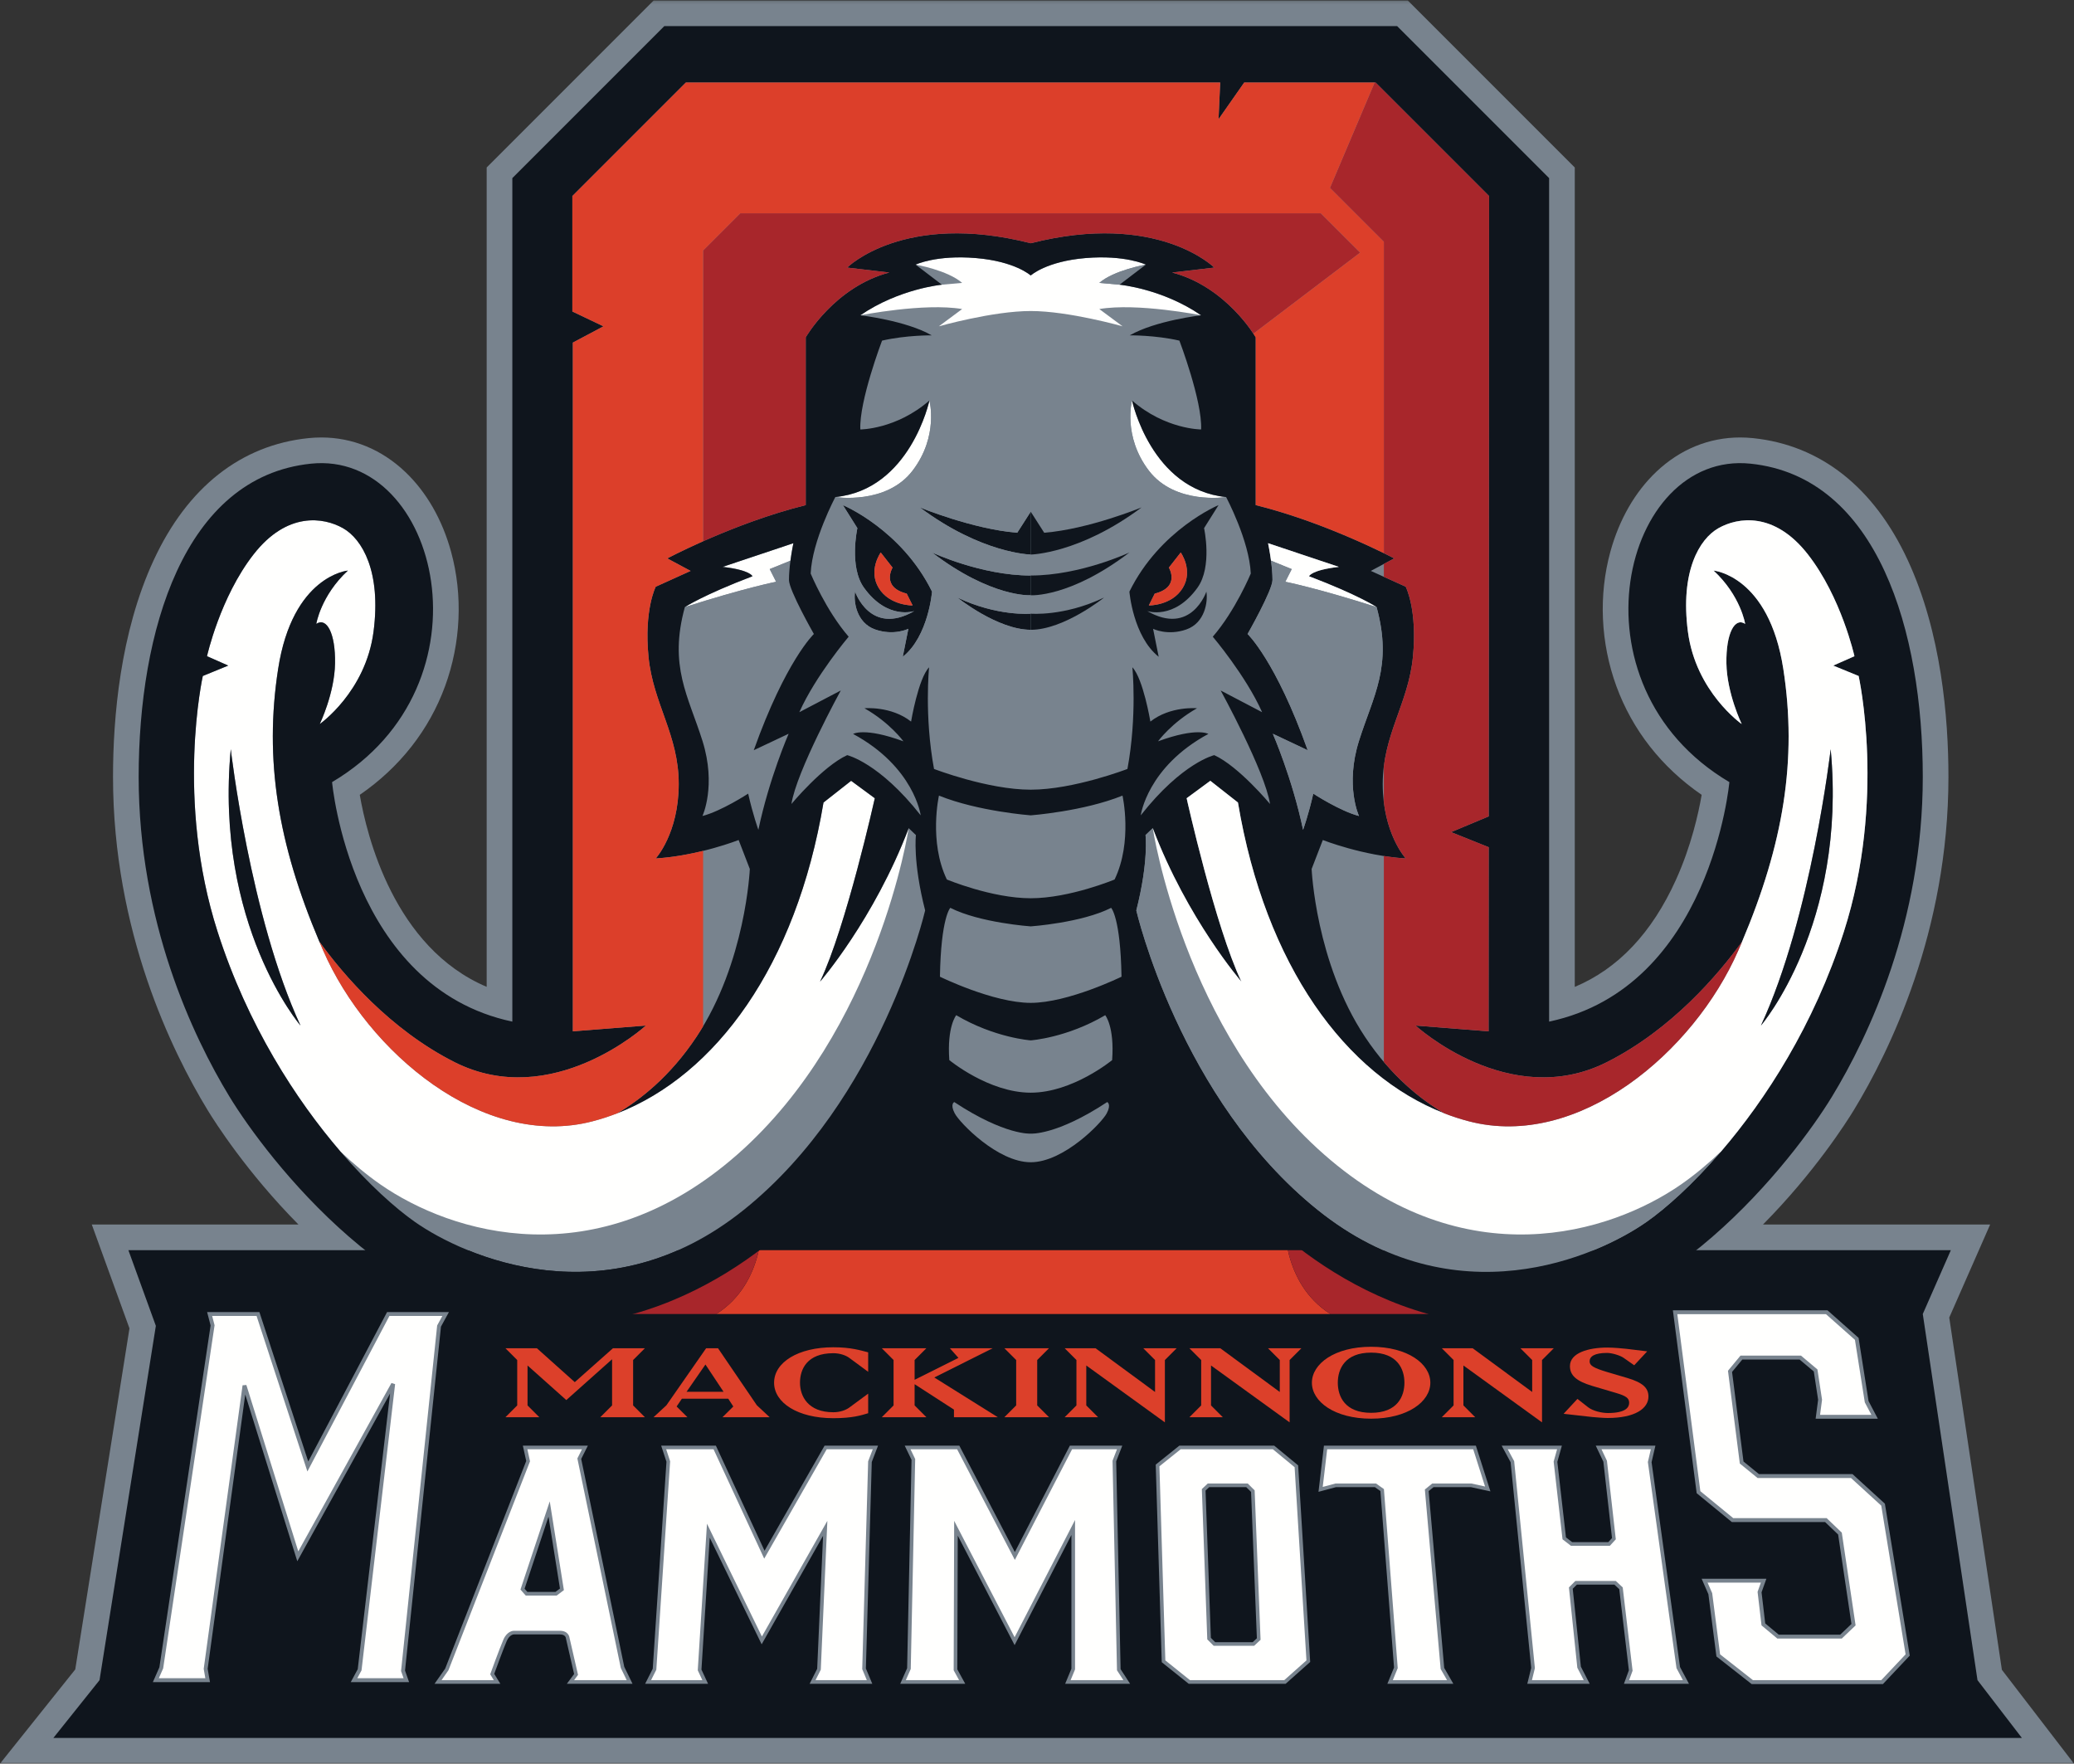 <?xml version="1.0" encoding="UTF-8" standalone="no"?>
<svg width="681px" height="579px" viewBox="0 0 681 579" version="1.1" xmlns="http://www.w3.org/2000/svg" xmlns:xlink="http://www.w3.org/1999/xlink">
    <rect x="0" y="0" width="681" height="579" fill="#333333" stroke="none"/>
    <!-- Generator: Sketch 49.1 (51147) - http://www.bohemiancoding.com/sketch -->
    <title>Mackinnons_Mammoths-NEW</title>
    <desc>Created with Sketch.</desc>
    <defs>
        <polygon id="path-1" points="0.06 0.151 680.988 0.151 680.988 579 0.06 579"></polygon>
    </defs>
    <g id="Page-1" stroke="none" stroke-width="1" fill="none" fill-rule="evenodd">
        <g id="Mackinnons_Mammoths-NEW">
            <g id="Group-3">
                <mask id="mask-2" fill="white">
                    <use xlink:href="#path-1"></use>
                </mask>
                <g id="Clip-2"></g>
                <path d="M670.571,565.441 L657.319,548.196 L640.039,432.554 L653.47,402.009 L578.879,402.009 C595.887,384.823 606.367,368.293 608.735,364.402 C620.326,345.358 639.773,305.825 639.773,255.039 C639.773,235.733 637.453,207.718 626.409,183.888 C615.325,159.972 597.761,146.124 575.618,143.84 C574.208,143.694 572.785,143.621 571.39,143.621 C561.138,143.62 551.608,147.522 543.83,154.904 C536.861,161.518 531.65,170.595 528.759,181.153 C524.852,195.42 525.55,211.079 530.727,225.245 C535.998,239.68 545.63,251.926 558.743,260.948 C557.71,266.962 555.335,277.706 550.298,288.846 C542.424,306.261 531.28,318.041 517.079,323.996 L517.079,54.983 L514.611,52.516 L462.245,0.151 L214.633,0.151 L162.269,52.516 L159.8,54.983 L159.8,323.977 C129.4,311.105 120.429,274.326 118.132,260.949 C131.244,251.928 140.877,239.684 146.15,225.253 C151.325,211.089 152.025,195.432 148.119,181.166 C145.229,170.606 140.018,161.527 133.05,154.912 C125.272,147.527 115.743,143.622 105.491,143.621 C104.093,143.621 102.672,143.694 101.261,143.84 C79.118,146.124 61.556,159.972 50.47,183.888 C39.427,207.718 37.108,235.733 37.108,255.039 C37.108,305.825 56.553,345.358 68.146,364.402 C70.513,368.291 80.991,384.823 97.998,402.009 L30.139,402.009 L42.513,436.105 L24.709,548.078 L0,579 L680.988,579 L670.571,565.441" id="Fill-1" fill="#78838E" mask="url(#mask-2)"></path>
            </g>
            <polyline id="Fill-4" fill="#0F151D" points="42.158 410.434 51.174 435.276 32.68 551.599 17.517 570.575 663.892 570.575 649.311 551.599 631.348 431.391 640.564 410.434 42.158 410.434"></polyline>
            <path d="M421.865,400.478 L250.172,400.478 C250.172,400.478 251.389,421.174 235.189,431.391 L436.849,431.391 C420.649,421.174 421.865,400.478 421.865,400.478" id="Fill-5" fill="#DC3F2A"></path>
            <path d="M199.279,431.391 L235.189,431.391 C251.389,421.174 250.172,400.478 250.172,400.478 L199.279,431.391" id="Fill-6" fill="#A8262B"></path>
            <path d="M421.865,400.478 C421.865,400.478 420.649,421.174 436.849,431.391 L469.159,431.391 L421.865,400.478" id="Fill-7" fill="#A8262B"></path>
            <path d="M300.639,86.878 L309.279,93.466 L315.921,92.872 C311.061,88.66 300.639,86.878 300.639,86.878" id="Fill-8" fill="#78838E"></path>
            <path d="M242.101,379.029 C195.874,419.64 148.244,405.059 124.915,388.858 C120.343,385.685 115.911,381.948 111.736,377.997 C121.095,388.897 129.918,396.732 136.256,401.171 C152.456,412.512 199.072,433.471 244.259,397.174 C289.449,360.879 303.771,298.893 303.771,298.893 C299.665,282.798 300.746,274.158 300.746,274.158 L298.37,271.89 C298.37,271.89 288.325,338.421 242.101,379.029" id="Fill-9" fill="#78838E"></path>
            <path d="M75.772,245.969 C75.772,245.969 82.145,301.052 98.67,336.692 C98.67,336.692 70.372,303.643 75.772,245.969 Z M106.123,312.067 C105.693,311.086 105.276,310.111 104.863,309.14 C100.799,303.525 98.67,299.755 98.67,299.755 C98.67,299.755 100.799,303.525 104.863,309.14 C91.26,277.023 86.714,249.388 91.326,219.615 C96.077,188.942 114.223,187.321 114.223,187.321 C105.313,195.584 103.854,204.819 103.854,204.819 C107.256,202.552 110.173,207.896 110.011,217.78 C109.849,227.662 104.989,237.706 104.989,237.706 C104.989,237.706 120.055,227.176 122.647,207.411 C125.24,187.646 118.921,176.954 112.603,173.391 C106.285,169.826 94.296,167.882 83.28,181.977 C72.263,196.071 67.97,215.431 67.97,215.431 L74.937,218.509 L66.593,221.926 C66.593,221.926 57.521,262.494 71.453,305.913 C81.313,336.637 97.175,361.037 111.736,377.997 C115.911,381.948 120.343,385.685 124.915,388.858 C148.244,405.059 195.874,419.64 242.101,379.029 C288.325,338.421 298.37,271.89 298.37,271.89 C286.975,301.862 269.263,322.275 269.263,322.275 C277.85,304.291 287.246,262.061 287.246,262.061 L279.47,256.337 L270.397,263.465 C261.414,317.062 234.998,352.948 202.658,365.502 C196.36,369.188 191.987,370.391 191.987,370.391 C191.987,370.391 196.36,369.188 202.658,365.502 C200.002,366.532 197.307,367.409 194.578,368.12 C158.613,377.518 120.703,345.441 106.123,312.067 Z" id="Fill-10" fill="#FFFFFE"></path>
            <path d="M252.739,186.836 L259.543,184.07 C259.968,180.884 260.515,178.331 260.515,178.331 L237.267,186.107 C246.42,187.161 247.069,189.185 247.069,189.185 C230.868,195.342 224.873,199.311 224.873,199.311 C244.422,193.047 254.845,190.994 254.845,190.994 L252.739,186.836" id="Fill-11" fill="#FFFFFE"></path>
            <path d="M267.238,208.14 C267.238,208.14 259.057,193.803 259.057,190.401 C259.057,188.359 259.276,186.088 259.543,184.07 L252.739,186.836 L254.845,190.994 C254.845,190.994 244.422,193.047 224.873,199.311 C219.528,218.752 226.007,228.472 230.651,243.214 C235.295,257.957 230.651,267.893 230.651,267.893 C236.915,266.273 245.664,260.549 245.664,260.549 C247.176,267.353 249.012,272.43 249.012,272.43 C252.576,255.473 258.949,240.892 258.949,240.892 L247.5,246.294 C257.978,216.915 267.238,208.14 267.238,208.14" id="Fill-12" fill="#78838E"></path>
            <path d="M299.665,198.77 C299.665,198.77 292.106,198.878 288.542,193.046 C284.978,187.214 289.19,181.381 289.19,181.381 L293.078,186.351 C293.078,186.351 289.19,192.722 297.722,194.882 L299.665,198.77 Z M276.77,165.829 L281.521,173.391 C281.521,173.391 278.714,186.026 283.682,192.938 C291.409,203.688 300.206,200.607 300.206,200.607 C285.733,208.924 280.765,194.234 280.765,194.234 C280.226,197.475 281.198,204.495 287.353,206.655 C293.51,208.814 298.262,206.439 298.262,206.439 L296.426,215.619 C304.851,208.924 306.038,194.234 306.038,194.234 C295.994,173.821 276.77,165.829 276.77,165.829 Z" id="Fill-13" fill="#0F151D"></path>
            <path d="M293.078,186.351 L289.19,181.381 C289.19,181.381 284.978,187.214 288.542,193.046 C292.106,198.878 299.665,198.77 299.665,198.77 L297.722,194.882 C289.19,192.722 293.078,186.351 293.078,186.351" id="Fill-14" fill="#DC3F2A"></path>
            <path d="M314.355,196.179 C314.355,196.179 327.532,206.763 338.44,206.763 L338.44,201.472 C338.44,201.472 327.532,202.442 314.355,196.179" id="Fill-15" fill="#0F151D"></path>
            <path d="M306.038,181.381 C325.587,196.284 338.44,195.422 338.44,195.422 L338.44,188.942 C322.131,188.942 306.038,181.381 306.038,181.381" id="Fill-16" fill="#0F151D"></path>
            <path d="M338.44,167.988 L334.012,174.902 C319.323,173.714 302.042,166.585 302.042,166.585 C322.419,181.82 338.44,182.057 338.44,182.057 L338.44,167.988" id="Fill-17" fill="#0F151D"></path>
            <path d="M98.67,336.692 C82.145,301.052 75.772,245.969 75.772,245.969 C70.372,303.643 98.67,336.692 98.67,336.692" id="Fill-18" fill="#0F151D"></path>
            <path d="M338.44,267.678 C338.44,267.678 321.105,266.382 308.307,261.197 C308.307,261.197 304.905,276.265 310.899,288.739 C310.899,288.739 325.642,294.895 338.44,294.895 C351.238,294.895 365.981,288.739 365.981,288.739 C371.975,276.265 368.574,261.197 368.574,261.197 C355.775,266.382 338.44,267.678 338.44,267.678" id="Fill-19" fill="#78838E"></path>
            <path d="M338.44,341.554 C338.44,341.554 326.614,340.742 313.977,333.291 C313.977,333.291 310.899,337.017 311.709,348.032 C311.709,348.032 324.669,358.727 338.44,358.727 C352.211,358.727 365.171,348.032 365.171,348.032 C365.981,337.017 362.903,333.291 362.903,333.291 C350.266,340.742 338.44,341.554 338.44,341.554" id="Fill-20" fill="#78838E"></path>
            <path d="M363.55,361.804 C346.865,372.819 338.44,372.171 338.44,372.171 C338.44,372.171 330.015,372.819 313.329,361.804 C313.329,361.804 311.871,362.453 313.491,365.53 C315.111,368.607 327.585,381.568 338.44,381.568 C349.295,381.568 361.769,368.607 363.388,365.53 C365.009,362.453 363.55,361.804 363.55,361.804" id="Fill-21" fill="#78838E"></path>
            <path d="M299.665,154.489 C308.306,143.149 305.174,131.485 305.174,131.485 C305.174,131.485 298.91,160.753 274.284,163.183 C274.284,163.183 291.027,165.83 299.665,154.489" id="Fill-22" fill="#FFFFFE"></path>
            <path d="M377.214,154.489 C385.854,165.83 402.595,163.183 402.595,163.183 C377.969,160.753 371.704,131.485 371.704,131.485 C371.704,131.485 368.574,143.149 377.214,154.489" id="Fill-23" fill="#FFFFFE"></path>
            <path d="M400.11,165.829 L395.358,173.391 C395.358,173.391 398.165,186.026 393.198,192.938 C385.47,203.688 376.674,200.607 376.674,200.607 C391.146,208.924 396.115,194.234 396.115,194.234 C396.655,197.475 395.683,204.495 389.527,206.655 C383.37,208.814 378.616,206.439 378.616,206.439 L380.454,215.619 C372.03,208.924 370.841,194.234 370.841,194.234 C380.886,173.821 400.11,165.829 400.11,165.829 Z M338.44,195.422 C338.44,195.422 325.587,196.284 306.038,181.381 C306.038,181.381 322.131,188.942 338.44,188.942 C354.748,188.942 370.841,181.381 370.841,181.381 C351.293,196.284 338.44,195.422 338.44,195.422 Z M338.44,206.763 C327.532,206.763 314.355,196.179 314.355,196.179 C327.532,202.442 338.44,201.472 338.44,201.472 C338.44,201.472 349.347,202.442 362.525,196.179 C362.525,196.179 349.348,206.763 338.44,206.763 Z M296.426,215.619 L298.262,206.439 C298.262,206.439 293.51,208.814 287.353,206.655 C281.198,204.495 280.226,197.475 280.765,194.234 C280.765,194.234 285.733,208.924 300.206,200.607 C300.206,200.607 291.409,203.688 283.682,192.938 C278.714,186.026 281.521,173.391 281.521,173.391 L276.77,165.829 C276.77,165.829 295.994,173.821 306.038,194.234 C306.038,194.234 304.851,208.924 296.426,215.619 Z M334.012,174.902 L338.44,167.988 L342.867,174.902 C357.556,173.714 374.837,166.585 374.837,166.585 C354.461,181.82 338.44,182.057 338.44,182.057 C338.44,182.057 322.419,181.82 302.042,166.585 C302.042,166.585 319.323,173.714 334.012,174.902 Z M377.726,236.896 C384.287,231.713 393.036,232.522 393.036,232.522 C384.668,237.264 380.238,243.376 380.238,243.376 C393.036,238.679 396.763,240.947 396.763,240.947 C376.674,251.801 374.567,267.678 374.567,267.678 C388.176,250.344 398.706,247.913 398.706,247.913 C406.807,251.639 417.014,263.951 417.014,263.951 C415.393,253.26 400.813,226.69 400.813,226.69 L414.421,233.818 C409.075,221.83 398.22,209.032 398.22,209.032 C405.673,200.445 410.695,188.295 410.695,188.295 C410.208,177.44 402.595,163.183 402.595,163.183 C402.595,163.183 385.854,165.83 377.214,154.489 C368.574,143.149 371.704,131.485 371.704,131.485 C382.614,140.989 394.386,140.989 394.386,140.989 C394.818,131.699 387.258,111.828 387.258,111.828 C379.266,109.991 370.949,110.1 370.949,110.1 C379.373,105.24 394.386,103.51 394.386,103.51 C394.386,103.51 373.434,99.353 360.959,101.458 L368.6,107.129 C368.6,107.129 350.914,102.107 338.44,102.107 C325.965,102.107 308.28,107.129 308.28,107.129 L315.921,101.458 C303.447,99.353 282.492,103.51 282.492,103.51 C282.492,103.51 297.506,105.24 305.931,110.1 C305.931,110.1 297.614,109.991 289.621,111.828 C289.621,111.828 282.062,131.699 282.492,140.989 C282.492,140.989 294.267,140.989 305.174,131.485 C305.174,131.485 308.306,143.149 299.665,154.489 C291.027,165.83 274.284,163.183 274.284,163.183 C274.284,163.183 266.671,177.44 266.185,188.295 C266.185,188.295 271.207,200.445 278.659,209.032 C278.659,209.032 267.805,221.83 262.458,233.818 L276.068,226.69 C276.068,226.69 261.487,253.26 259.866,263.951 C259.866,263.951 270.073,251.639 278.173,247.913 C278.173,247.913 288.703,250.344 302.313,267.678 C302.313,267.678 300.206,251.801 280.117,240.947 C280.117,240.947 283.843,238.679 296.643,243.376 C296.643,243.376 292.211,237.264 283.843,232.522 C283.843,232.522 292.592,231.713 299.154,236.896 C299.154,236.896 301.502,222.803 305.067,219.075 C305.067,219.075 303.447,234.953 306.686,252.448 C306.686,252.448 324.345,259.254 338.44,259.254 C352.535,259.254 370.194,252.448 370.194,252.448 C373.434,234.953 371.813,219.075 371.813,219.075 C375.376,222.803 377.726,236.896 377.726,236.896 Z" id="Fill-24" fill="#78838E"></path>
            <path d="M338.44,304.129 C338.44,304.129 321.753,302.974 312.033,298.042 C312.033,298.042 308.954,301.214 308.631,320.654 C308.631,320.654 326.127,329.24 338.44,329.24 C350.752,329.24 368.249,320.654 368.249,320.654 C367.925,301.214 364.847,298.042 364.847,298.042 C355.126,302.974 338.44,304.129 338.44,304.129" id="Fill-25" fill="#78838E"></path>
            <path d="M315.921,101.458 L308.28,107.129 C308.28,107.129 325.965,102.107 338.44,102.107 C350.914,102.107 368.6,107.129 368.6,107.129 L360.959,101.458 C373.434,99.353 394.386,103.51 394.386,103.51 C381.642,94.762 367.601,93.466 367.601,93.466 L360.959,92.872 C365.819,88.66 376.241,86.878 376.241,86.878 C376.241,86.878 369.436,83.638 356.476,84.718 C343.515,85.798 338.44,90.442 338.44,90.442 C338.44,90.442 333.363,85.798 320.403,84.718 C307.442,83.638 300.639,86.878 300.639,86.878 C300.639,86.878 311.061,88.66 315.921,92.872 L309.279,93.466 C309.279,93.466 295.238,94.762 282.492,103.51 C282.492,103.51 303.447,99.353 315.921,101.458" id="Fill-26" fill="#FFFFFE"></path>
            <path d="M367.601,93.466 L376.241,86.878 C376.241,86.878 365.819,88.66 360.959,92.872 L367.601,93.466" id="Fill-27" fill="#78838E"></path>
            <path d="M565.143,377.997 C555.784,388.897 546.963,396.732 540.623,401.171 C524.423,412.512 477.808,433.471 432.62,397.174 C387.432,360.879 373.11,298.893 373.11,298.893 C377.214,282.798 376.133,274.158 376.133,274.158 L378.509,271.89 C389.905,301.862 407.616,322.275 407.616,322.275 C399.03,304.291 389.634,262.061 389.634,262.061 L397.41,256.337 L406.483,263.465 C415.465,317.062 441.88,352.948 474.22,365.502 C466.869,361.199 456.897,353.51 448.172,340.365 C431.971,315.955 430.675,285.282 430.675,285.282 L434.348,275.777 C434.348,275.777 447.524,280.961 461.566,281.825 C461.566,281.825 454.034,273.618 454.019,257.416 C454.004,241.216 462.428,231.063 463.941,215.619 C465.453,200.174 461.566,192.614 461.566,192.614 L450.115,187.43 L457.784,183.326 C457.784,183.326 435.86,171.661 412.315,165.829 L412.315,110.747 C412.315,110.747 402.826,94.186 384.881,89.47 L398.706,87.85 C398.706,87.85 380.13,69.273 338.44,79.858 C296.75,69.273 278.173,87.85 278.173,87.85 L291.998,89.47 C274.053,94.186 264.565,110.747 264.565,110.747 L264.565,165.829 C241.02,171.661 219.095,183.326 219.095,183.326 L226.763,187.43 L215.315,192.614 C215.315,192.614 211.427,200.174 212.939,215.619 C214.45,231.063 222.874,241.216 222.86,257.416 C222.844,273.618 215.315,281.825 215.315,281.825 C229.356,280.961 242.533,275.777 242.533,275.777 L246.203,285.282 C246.203,285.282 244.908,315.955 228.707,340.365 C219.984,353.51 210.009,361.199 202.658,365.502 C234.998,352.948 261.414,317.062 270.397,263.465 L279.47,256.337 L287.246,262.061 C287.246,262.061 277.85,304.291 269.263,322.275 C269.263,322.275 286.975,301.862 298.37,271.89 L300.746,274.158 C300.746,274.158 299.665,282.798 303.771,298.893 C303.771,298.893 289.449,360.879 244.259,397.174 C199.072,433.471 152.456,412.512 136.256,401.171 C129.918,396.732 121.095,388.897 111.736,377.997 C97.175,361.037 81.313,336.637 71.453,305.913 C57.521,262.494 66.593,221.926 66.593,221.926 L74.937,218.509 L67.97,215.431 C67.97,215.431 72.263,196.071 83.28,181.977 C94.296,167.882 106.285,169.826 112.603,173.391 C118.921,176.954 125.24,187.646 122.647,207.411 C120.055,227.176 104.989,237.706 104.989,237.706 C104.989,237.706 109.849,227.662 110.011,217.78 C110.173,207.896 107.256,202.552 103.854,204.819 C103.854,204.819 105.313,195.584 114.223,187.321 C114.223,187.321 96.077,188.942 91.326,219.615 C86.714,249.388 91.26,277.023 104.863,309.14 C112.775,320.064 128.025,337.977 149.216,348.681 C181.293,364.881 212.075,336.692 212.075,336.692 L188.098,338.587 L188.098,112.476 L198.143,107.129 L187.936,102.268 L187.936,64.359 L225.198,27.098 L400.651,27.098 L400.11,39.14 L408.534,27.098 L451.682,27.098 L488.944,64.359 L488.824,268.018 L476.469,273.186 L488.817,278.135 L488.782,338.587 L464.805,336.692 C464.805,336.692 495.586,364.881 527.663,348.681 C548.855,337.977 564.105,320.064 572.015,309.14 C585.618,277.023 590.166,249.388 585.554,219.615 C580.802,188.942 562.658,187.321 562.658,187.321 C571.568,195.584 573.025,204.819 573.025,204.819 C569.623,202.552 566.707,207.896 566.869,217.78 C567.032,227.662 571.892,237.706 571.892,237.706 C571.892,237.706 556.825,227.176 554.233,207.411 C551.641,187.646 557.958,176.954 564.277,173.391 C570.595,169.826 582.583,167.882 593.6,181.977 C604.617,196.071 608.909,215.431 608.909,215.431 L601.944,218.509 L610.286,221.926 C610.286,221.926 619.36,262.494 605.426,305.913 C595.567,336.637 579.703,361.037 565.143,377.997 Z M417.336,184.07 C416.911,180.884 416.365,178.331 416.365,178.331 L439.614,186.107 C430.459,187.161 429.812,189.185 429.812,189.185 C446.012,195.342 452.006,199.311 452.006,199.311 C457.353,218.752 450.872,228.472 446.229,243.214 C441.583,257.957 446.229,267.893 446.229,267.893 C439.964,266.273 431.216,260.549 431.216,260.549 C429.702,267.353 427.867,272.43 427.867,272.43 C424.303,255.473 417.931,240.892 417.931,240.892 L429.378,246.294 C418.903,216.915 409.642,208.14 409.642,208.14 C409.642,208.14 417.824,193.803 417.824,190.401 C417.824,188.359 417.604,186.088 417.336,184.07 Z M258.949,240.892 C258.949,240.892 252.576,255.473 249.012,272.43 C249.012,272.43 247.176,267.353 245.664,260.549 C245.664,260.549 236.915,266.273 230.651,267.893 C230.651,267.893 235.295,257.957 230.651,243.214 C226.007,228.472 219.528,218.752 224.873,199.311 C224.873,199.311 230.868,195.342 247.069,189.185 C247.069,189.185 246.42,187.161 237.267,186.107 L260.515,178.331 C260.515,178.331 259.968,180.884 259.543,184.07 C259.276,186.088 259.057,188.359 259.057,190.401 C259.057,193.803 267.238,208.14 267.238,208.14 C267.238,208.14 257.978,216.915 247.5,246.294 L258.949,240.892 Z M370.194,252.448 C370.194,252.448 352.535,259.254 338.44,259.254 C324.345,259.254 306.686,252.448 306.686,252.448 C303.447,234.953 305.067,219.075 305.067,219.075 C301.502,222.803 299.154,236.896 299.154,236.896 C292.592,231.713 283.843,232.522 283.843,232.522 C292.211,237.264 296.643,243.376 296.643,243.376 C283.843,238.679 280.117,240.947 280.117,240.947 C300.206,251.801 302.313,267.678 302.313,267.678 C288.703,250.344 278.173,247.913 278.173,247.913 C270.073,251.639 259.866,263.951 259.866,263.951 C261.487,253.26 276.068,226.69 276.068,226.69 L262.458,233.818 C267.805,221.83 278.659,209.032 278.659,209.032 C271.207,200.445 266.185,188.295 266.185,188.295 C266.671,177.44 274.284,163.183 274.284,163.183 C298.91,160.753 305.174,131.485 305.174,131.485 C294.267,140.989 282.492,140.989 282.492,140.989 C282.062,131.699 289.621,111.828 289.621,111.828 C297.614,109.991 305.931,110.1 305.931,110.1 C297.506,105.24 282.492,103.51 282.492,103.51 C295.238,94.762 309.279,93.466 309.279,93.466 L300.639,86.878 C300.639,86.878 307.442,83.638 320.403,84.718 C333.363,85.798 338.44,90.442 338.44,90.442 C338.44,90.442 343.515,85.798 356.476,84.718 C369.436,83.638 376.241,86.878 376.241,86.878 L367.601,93.466 C367.601,93.466 381.642,94.762 394.386,103.51 C394.386,103.51 379.373,105.24 370.949,110.1 C370.949,110.1 379.266,109.991 387.258,111.828 C387.258,111.828 394.818,131.699 394.386,140.989 C394.386,140.989 382.614,140.989 371.704,131.485 C371.704,131.485 377.969,160.753 402.595,163.183 C402.595,163.183 410.208,177.44 410.695,188.295 C410.695,188.295 405.673,200.445 398.22,209.032 C398.22,209.032 409.075,221.83 414.421,233.818 L400.813,226.69 C400.813,226.69 415.393,253.26 417.014,263.951 C417.014,263.951 406.807,251.639 398.706,247.913 C398.706,247.913 388.176,250.344 374.567,267.678 C374.567,267.678 376.674,251.801 396.763,240.947 C396.763,240.947 393.036,238.679 380.238,243.376 C380.238,243.376 384.668,237.264 393.036,232.522 C393.036,232.522 384.287,231.713 377.726,236.896 C377.726,236.896 375.376,222.803 371.813,219.075 C371.813,219.075 373.434,234.953 370.194,252.448 Z M365.981,288.739 C365.981,288.739 351.238,294.895 338.44,294.895 C325.642,294.895 310.899,288.739 310.899,288.739 C304.905,276.265 308.307,261.197 308.307,261.197 C321.105,266.382 338.44,267.678 338.44,267.678 C338.44,267.678 355.775,266.382 368.574,261.197 C368.574,261.197 371.975,276.265 365.981,288.739 Z M338.44,329.24 C326.127,329.24 308.631,320.654 308.631,320.654 C308.954,301.214 312.033,298.042 312.033,298.042 C321.753,302.974 338.44,304.129 338.44,304.129 C338.44,304.129 355.126,302.974 364.847,298.042 C364.847,298.042 367.925,301.214 368.249,320.654 C368.249,320.654 350.752,329.24 338.44,329.24 Z M365.171,348.032 C365.171,348.032 352.211,358.727 338.44,358.727 C324.669,358.727 311.709,348.032 311.709,348.032 C310.899,337.017 313.977,333.291 313.977,333.291 C326.614,340.742 338.44,341.554 338.44,341.554 C338.44,341.554 350.266,340.742 362.903,333.291 C362.903,333.291 365.981,337.017 365.171,348.032 Z M363.388,365.53 C361.769,368.607 349.295,381.568 338.44,381.568 C327.585,381.568 315.111,368.607 313.491,365.53 C311.871,362.453 313.329,361.804 313.329,361.804 C330.015,372.819 338.44,372.171 338.44,372.171 C338.44,372.171 346.865,372.819 363.55,361.804 C363.55,361.804 365.009,362.453 363.388,365.53 Z M574.754,152.22 C532.848,147.899 513.84,224.798 567.841,256.768 C567.841,256.768 561.792,324.166 508.655,335.397 L508.655,58.473 L458.757,8.575 L218.122,8.575 L168.225,58.473 L168.225,335.397 C115.087,324.166 109.038,256.768 109.038,256.768 C163.039,224.798 144.031,147.899 102.125,152.22 C60.22,156.54 45.533,207.519 45.533,255.039 C45.533,302.562 63.245,340.149 75.341,360.02 C87.437,379.895 131.504,437.784 184.641,435.193 C237.779,432.601 271.369,389.831 271.369,389.831 L405.511,389.831 C405.511,389.831 439.1,432.601 492.238,435.193 C545.375,437.784 589.442,379.895 601.538,360.02 C613.634,340.149 631.348,302.562 631.348,255.039 C631.348,207.519 616.659,156.54 574.754,152.22 Z" id="Fill-28" fill="#0F151D"></path>
            <path d="M434.78,379.029 C388.553,338.421 378.509,271.89 378.509,271.89 L376.133,274.158 C376.133,274.158 377.214,282.798 373.11,298.893 C373.11,298.893 387.432,360.879 432.62,397.174 C477.808,433.471 524.423,412.512 540.623,401.171 C546.963,396.732 555.784,388.897 565.143,377.997 C560.967,381.948 556.534,385.685 551.964,388.858 C528.635,405.059 481.005,419.64 434.78,379.029" id="Fill-29" fill="#78838E"></path>
            <path d="M578.209,336.692 C594.734,301.052 601.107,245.969 601.107,245.969 C606.506,303.643 578.209,336.692 578.209,336.692 Z M610.286,221.926 L601.944,218.509 L608.909,215.431 C608.909,215.431 604.617,196.071 593.6,181.977 C582.583,167.882 570.595,169.826 564.277,173.391 C557.958,176.954 551.641,187.646 554.233,207.411 C556.825,227.176 571.892,237.706 571.892,237.706 C571.892,237.706 567.032,227.662 566.869,217.78 C566.707,207.896 569.623,202.552 573.025,204.819 C573.025,204.819 571.568,195.584 562.658,187.321 C562.658,187.321 580.802,188.942 585.554,219.615 C590.166,249.388 585.618,277.023 572.015,309.14 C576.079,303.525 578.209,299.755 578.209,299.755 C578.209,299.755 576.079,303.525 572.015,309.14 C571.604,310.111 571.185,311.086 570.757,312.067 C556.176,345.441 518.268,377.518 482.301,368.12 C479.572,367.409 476.877,366.532 474.22,365.502 C480.52,369.188 484.893,370.391 484.893,370.391 C484.893,370.391 480.52,369.188 474.22,365.502 C441.88,352.948 415.465,317.062 406.483,263.465 L397.41,256.337 L389.634,262.061 C389.634,262.061 399.03,304.291 407.616,322.275 C407.616,322.275 389.905,301.862 378.509,271.89 C378.509,271.89 388.553,338.421 434.78,379.029 C481.005,419.64 528.635,405.059 551.964,388.858 C556.534,385.685 560.967,381.948 565.143,377.997 C579.703,361.037 595.567,336.637 605.426,305.913 C619.36,262.494 610.286,221.926 610.286,221.926 Z" id="Fill-30" fill="#FFFFFE"></path>
            <path d="M422.035,190.994 C422.035,190.994 432.456,193.047 452.006,199.311 C452.006,199.311 446.012,195.342 429.812,189.185 C429.812,189.185 430.459,187.161 439.614,186.107 L416.365,178.331 C416.365,178.331 416.911,180.884 417.336,184.07 L424.141,186.836 L422.035,190.994" id="Fill-31" fill="#FFFFFE"></path>
            <path d="M429.378,246.294 L417.931,240.892 C417.931,240.892 424.303,255.473 427.867,272.43 C427.867,272.43 429.702,267.353 431.216,260.549 C431.216,260.549 439.964,266.273 446.229,267.893 C446.229,267.893 441.583,257.957 446.229,243.214 C450.872,228.472 457.353,218.752 452.006,199.311 C432.456,193.047 422.035,190.994 422.035,190.994 L424.141,186.836 L417.336,184.07 C417.604,186.088 417.824,188.359 417.824,190.401 C417.824,193.803 409.642,208.14 409.642,208.14 C409.642,208.14 418.903,216.915 429.378,246.294" id="Fill-32" fill="#78838E"></path>
            <path d="M379.158,194.882 C387.69,192.722 383.801,186.351 383.801,186.351 L387.69,181.381 C387.69,181.381 391.902,187.214 388.338,193.046 C384.775,198.878 377.214,198.77 377.214,198.77 L379.158,194.882 Z M380.454,215.619 L378.616,206.439 C378.616,206.439 383.37,208.814 389.527,206.655 C395.683,204.495 396.655,197.475 396.115,194.234 C396.115,194.234 391.146,208.924 376.674,200.607 C376.674,200.607 385.47,203.688 393.198,192.938 C398.165,186.026 395.358,173.391 395.358,173.391 L400.11,165.829 C400.11,165.829 380.886,173.821 370.841,194.234 C370.841,194.234 372.03,208.924 380.454,215.619 Z" id="Fill-33" fill="#0F151D"></path>
            <path d="M388.338,193.046 C391.902,187.214 387.69,181.381 387.69,181.381 L383.801,186.351 C383.801,186.351 387.69,192.722 379.158,194.882 L377.214,198.77 C377.214,198.77 384.775,198.878 388.338,193.046" id="Fill-34" fill="#DC3F2A"></path>
            <path d="M338.44,201.472 L338.44,206.763 C349.348,206.763 362.525,196.179 362.525,196.179 C349.347,202.442 338.44,201.472 338.44,201.472" id="Fill-35" fill="#0F151D"></path>
            <path d="M338.44,188.942 L338.44,195.422 C338.44,195.422 351.293,196.284 370.841,181.381 C370.841,181.381 354.748,188.942 338.44,188.942" id="Fill-36" fill="#0F151D"></path>
            <path d="M374.837,166.585 C374.837,166.585 357.556,173.714 342.867,174.902 L338.44,167.988 L338.44,182.057 C338.44,182.057 354.461,181.82 374.837,166.585" id="Fill-37" fill="#0F151D"></path>
            <path d="M578.209,336.692 C578.209,336.692 606.506,303.643 601.107,245.969 C601.107,245.969 594.734,301.052 578.209,336.692" id="Fill-38" fill="#0F151D"></path>
            <path d="M570.757,312.067 C571.185,311.086 571.604,310.111 572.015,309.14 C564.105,320.064 548.855,337.977 527.663,348.681 C495.586,364.881 464.805,336.692 464.805,336.692 L488.782,338.587 L488.817,278.135 L476.469,273.186 L488.824,268.018 L488.944,64.359 L451.682,27.098 L451.359,27.098 L436.697,61.687 L454.391,79.379 L454.391,181.607 C456.555,182.674 457.784,183.326 457.784,183.326 L454.391,185.143 L454.391,189.365 L461.566,192.614 C461.566,192.614 465.453,200.174 463.941,215.619 C462.62,229.108 456.029,238.56 454.391,251.53 L454.391,263.435 C455.903,275.645 461.566,281.825 461.566,281.825 C459.125,281.675 456.712,281.394 454.391,281.032 L454.391,348.637 C461.377,356.88 468.573,362.195 474.22,365.502 C476.877,366.532 479.572,367.409 482.301,368.12 C518.268,377.518 556.176,345.441 570.757,312.067" id="Fill-39" fill="#A8262B"></path>
            <path d="M433.699,70.029 L243.073,70.029 L230.868,82.235 L230.868,177.701 C239.447,173.893 251.762,169.001 264.565,165.829 L264.565,110.747 C264.565,110.747 274.053,94.186 291.998,89.47 L278.173,87.85 C278.173,87.85 296.75,69.273 338.44,79.858 C380.13,69.273 398.706,87.85 398.706,87.85 L384.881,89.47 C399.904,93.418 408.993,105.66 411.559,109.546 L446.607,82.935 L433.699,70.029" id="Fill-40" fill="#A8262B"></path>
            <path d="M436.697,61.687 L451.359,27.098 L408.534,27.098 L400.11,39.141 L400.651,27.098 L225.198,27.098 L187.936,64.359 L187.936,102.268 L198.143,107.129 L188.098,112.476 L188.098,338.587 L212.075,336.692 C212.075,336.692 181.293,364.881 149.216,348.681 C128.025,337.977 112.775,320.064 104.863,309.14 C105.276,310.111 105.693,311.086 106.123,312.067 C120.703,345.441 158.613,377.518 194.578,368.12 C197.307,367.409 200.002,366.532 202.658,365.502 C210.009,361.199 219.984,353.51 228.707,340.365 C229.459,339.231 230.179,338.087 230.868,336.93 L230.868,279.346 C226.334,280.457 220.894,281.481 215.315,281.825 C215.315,281.825 222.844,273.618 222.86,257.416 C222.874,241.216 214.45,231.063 212.939,215.619 C211.427,200.174 215.315,192.614 215.315,192.614 L226.763,187.43 L219.095,183.326 C219.095,183.326 223.668,180.895 230.868,177.701 L230.868,82.235 L243.073,70.029 L433.699,70.029 L446.607,82.935 L411.559,109.546 C412.058,110.301 412.315,110.747 412.315,110.747 L412.315,165.829 C430.315,170.287 447.356,178.149 454.391,181.607 L454.391,79.379 L436.697,61.687" id="Fill-41" fill="#DC3F2A"></path>
            <polyline id="Fill-42" fill="#FFFFFE" points="132.339 548.52 133.419 551.599 116.246 551.599 118.083 548.196 129.1 454.341 97.779 510.936 80.281 454.883 67.537 547.872 68.185 551.599 51.174 551.599 52.957 547.548 69.805 435.116 68.834 431.391 84.71 431.391 101.073 481.45 127.481 431.391 146.328 431.391 144.167 435.344 132.339 548.52"></polyline>
            <polygon id="Stroke-43" stroke="#78838E" stroke-width="1.28" points="132.339 548.52 133.419 551.599 116.246 551.599 118.083 548.196 129.1 454.341 97.779 510.936 80.281 454.883 67.537 547.872 68.185 551.599 51.174 551.599 52.957 547.548 69.805 435.116 68.834 431.391 84.71 431.391 101.073 481.45 127.481 431.391 146.328 431.391 144.167 435.344"></polygon>
            <path d="M182.579,523.23 L184.507,521.78 L180.306,495.416 L171.572,521.718 L172.896,523.23 L182.579,523.23 Z M187.312,552.195 L189.154,549.727 L186.409,537.778 C186.377,537.531 186.131,535.984 183.859,535.984 C183.859,535.984 168.736,535.984 168.735,535.984 C168.525,535.984 166.897,536.061 165.829,538.537 C164.686,541.19 162.151,548.145 161.62,549.605 L163.219,552.195 L143.829,552.195 L146.714,548.073 L173.408,479.699 L172.423,475.204 L192.062,475.204 L190.209,478.891 L204.408,547.411 L206.739,552.195 L187.312,552.195 Z" id="Fill-44" fill="#FFFFFE"></path>
            <path d="M172.246,521.581 L180.101,497.925 L183.861,521.518 L182.379,522.633 L173.167,522.633 L172.246,521.581 Z M193.031,474.606 L171.681,474.606 L171.998,476.056 L172.786,479.649 L146.184,547.789 L142.683,552.792 L164.29,552.792 L163.164,550.971 L162.28,549.538 C162.971,547.64 165.3,541.274 166.378,538.773 C167.303,536.626 168.658,536.582 168.716,536.581 L183.858,536.582 C185.668,536.582 185.797,537.71 185.802,537.758 L185.81,537.836 L185.827,537.911 L188.509,549.591 L187.544,550.884 L186.121,552.792 L207.693,552.792 L204.978,547.217 L190.836,478.973 L193.031,474.606 Z M172.625,523.826 L182.779,523.826 L185.154,522.041 L180.51,492.904 L170.898,521.852 L172.625,523.826 Z M191.094,475.8 L189.582,478.808 L203.839,547.605 L205.783,551.599 L188.501,551.599 L189.797,549.861 L186.991,537.643 C186.991,537.643 186.774,535.388 183.858,535.388 C180.942,535.388 168.737,535.388 168.737,535.388 C168.737,535.388 168.729,535.388 168.714,535.388 C168.483,535.388 166.5,535.472 165.282,538.301 C163.985,541.309 160.96,549.674 160.96,549.674 L162.149,551.599 L144.976,551.599 L147.244,548.356 L174.031,479.747 L173.165,475.8 L191.094,475.8 Z" id="Fill-45" fill="#78838E"></path>
            <polyline id="Fill-46" fill="#FFFFFE" points="266.809 552.195 268.914 548.015 270.96 501.754 250.132 538.547 232.59 502.531 229.718 548.243 231.56 552.195 212.805 552.195 214.915 548.009 219.437 479.824 217.919 475.204 234.678 475.204 250.985 510.401 271.103 475.204 287.438 475.204 285.652 479.866 283.714 547.87 285.523 552.195 266.809 552.195"></polyline>
            <path d="M288.306,474.606 L270.756,474.606 L270.412,475.207 L251.04,509.101 L235.38,475.298 L235.059,474.606 L217.095,474.606 L217.609,476.173 L218.833,479.899 L214.327,547.848 L211.835,552.792 L232.497,552.792 L230.323,548.128 L233.043,504.826 L250.092,539.828 L270.253,504.214 L268.324,547.86 L266.711,551.06 L265.839,552.792 L286.419,552.792 L285.728,551.138 L284.314,547.758 L286.245,479.984 L288.306,474.606 Z M286.57,475.8 L285.058,479.747 L283.113,547.981 L284.626,551.599 L267.778,551.599 L269.505,548.169 L271.665,499.294 L250.172,537.265 L232.136,500.235 L229.112,548.356 L230.623,551.599 L213.775,551.599 L215.503,548.169 L220.039,479.747 L218.743,475.8 L234.296,475.8 L250.929,511.702 L271.449,475.8 L286.57,475.8 Z" id="Fill-47" fill="#78838E"></path>
            <polyline id="Fill-48" fill="#FFFFFE" points="350.641 552.195 352.397 547.955 352.397 501.476 333.149 538.801 313.89 501.724 313.737 548.205 315.931 552.195 296.507 552.195 298.45 547.804 299.904 479.126 298.014 475.204 314.636 475.204 333.226 510.83 351.658 475.204 367.635 475.204 365.906 479.663 367.357 548.175 369.969 552.195 350.641 552.195"></polyline>
            <path d="M368.507,474.606 L351.294,474.606 L333.223,509.535 L315.331,475.248 L314.997,474.606 L297.063,474.606 L299.303,479.257 L297.856,547.671 L295.59,552.792 L316.94,552.792 L314.334,548.052 L314.479,504.152 L333.151,540.1 L351.799,503.935 L351.799,547.837 L349.748,552.792 L371.07,552.792 L369.87,550.947 L367.949,547.991 L366.504,479.768 L368.507,474.606 Z M366.763,475.8 L365.306,479.558 L366.763,548.356 L368.869,551.599 L351.534,551.599 L352.993,548.074 L352.993,499.016 L333.147,537.502 L313.301,499.294 L313.139,548.356 L314.921,551.599 L297.424,551.599 L299.044,547.935 L300.503,478.996 L298.963,475.8 L314.273,475.8 L333.228,512.125 L352.021,475.8 L366.763,475.8 Z" id="Fill-49" fill="#78838E"></path>
            <path d="M411.565,539.726 L413.3,538.1 L411.376,489.545 L409.449,487.628 L396.811,487.628 L395.235,489.113 L396.998,537.951 L398.765,539.726 L411.565,539.726 Z M390.531,552.195 L382.052,545.408 L380.091,481.113 L387.451,475.204 L418.172,475.204 L425.666,481.378 L429.587,545.367 L421.911,552.195 L390.531,552.195 Z" id="Fill-50" fill="#FFFFFE"></path>
            <path d="M397.047,488.225 L409.202,488.225 L410.788,489.803 L412.693,537.85 L411.328,539.128 L399.013,539.128 L397.587,537.695 L395.841,489.362 L397.047,488.225 Z M418.386,474.606 L387.241,474.606 L386.914,474.869 L379.949,480.462 L379.485,480.834 L381.463,545.701 L389.993,552.53 L390.321,552.792 L422.138,552.792 L422.477,552.49 L429.768,546.006 L430.201,545.62 L430.166,545.04 L426.246,481.082 L425.845,480.752 L418.717,474.879 L418.386,474.606 Z M398.517,540.321 L411.8,540.321 L413.908,538.348 L411.962,489.287 L409.696,487.031 L396.573,487.031 L394.628,488.864 L396.41,538.206 L398.517,540.321 Z M417.958,475.8 L425.086,481.674 L428.974,545.113 L421.684,551.599 L390.74,551.599 L382.64,545.113 L380.697,481.393 L387.661,475.8 L417.958,475.8 Z" id="Fill-51" fill="#78838E"></path>
            <polyline id="Fill-52" fill="#FFFFFE" points="456.435 552.195 458.339 547.556 453.836 489.189 451.627 487.628 438.611 487.628 433.623 488.963 435.248 475.204 484.168 475.204 488.502 488.82 483.02 487.628 470.497 487.628 468.478 489.268 473.622 547.752 476.178 552.195 456.435 552.195"></polyline>
            <path d="M484.605,474.606 L434.717,474.606 L434.592,475.66 L432.927,489.767 L434.628,489.311 L438.689,488.225 L451.437,488.225 L453.262,489.516 L457.733,547.46 L455.544,552.792 L477.209,552.792 L476.181,551.003 L474.205,547.568 L469.1,489.531 L470.709,488.225 L482.955,488.225 L487.366,489.185 L489.385,489.623 L484.869,475.437 L484.605,474.606 Z M483.732,475.8 L487.62,488.018 L483.084,487.031 L470.285,487.031 L467.855,489.005 L473.039,547.935 L475.146,551.599 L457.325,551.599 L458.945,547.651 L454.409,488.864 L451.817,487.031 L438.533,487.031 L434.32,488.158 L435.779,475.8 L483.732,475.8 Z" id="Fill-53" fill="#78838E"></path>
            <polyline id="Fill-54" fill="#FFFFFE" points="534.072 552.195 535.451 548.426 532.253 521.435 530.318 519.63 517.515 519.63 515.785 521.367 518.497 547.337 521.001 552.195 502.25 552.195 503.378 547.608 496.597 479.879 494.072 475.204 512.06 475.204 510.746 479.892 513.619 505.038 516.013 506.877 528.346 506.877 529.929 505.154 527.054 479.724 524.909 475.204 542.807 475.204 541.689 480.008 551.056 547.464 553.579 552.195 534.072 552.195"></polyline>
            <path d="M543.558,474.606 L523.966,474.606 L526.472,479.89 L529.305,504.95 L528.083,506.279 L516.215,506.279 L514.184,504.719 L511.353,479.939 L512.422,476.122 L512.848,474.606 L493.071,474.606 L496.014,480.057 L502.774,547.565 L501.488,552.792 L521.98,552.792 L519.079,547.163 L516.409,521.587 L517.763,520.227 L530.082,520.227 L531.686,521.722 L534.841,548.354 L533.218,552.792 L554.575,552.792 L551.632,547.276 L542.295,480.035 L543.558,474.606 Z M542.054,475.8 L541.082,479.98 L550.479,547.651 L552.584,551.599 L534.926,551.599 L536.06,548.497 L532.82,521.146 L530.552,519.032 L517.267,519.032 L515.161,521.146 L517.915,547.511 L520.022,551.599 L503.011,551.599 L503.983,547.651 L497.178,479.7 L495.073,475.8 L511.273,475.8 L510.14,479.843 L513.055,505.357 L515.809,507.474 L528.608,507.474 L530.552,505.357 L527.636,479.558 L525.854,475.8 L542.054,475.8 Z" id="Fill-55" fill="#78838E"></path>
            <polyline id="Fill-56" fill="#FFFFFE" points="575.368 552.238 564.188 543.462 561.575 523.207 559.706 518.937 579.09 518.937 577.755 522.675 579.004 533.29 583.814 537.298 604.497 537.298 608.607 533.384 604.153 503.471 599.529 499.048 568.881 499.048 557.708 489.885 550.02 430.807 599.811 430.807 609.669 439.545 612.927 460.186 615.534 465.136 596.894 465.136 597.624 459.533 596.162 449.926 591.125 445.694 571.787 445.694 568.052 450.217 571.872 480.144 577.329 484.592 608.024 484.592 618.309 493.979 626.389 543.331 617.99 552.238 575.368 552.238"></polyline>
            <path d="M600.053,430.166 L549.29,430.166 L549.479,431.611 L557.04,489.716 L557.106,490.219 L557.497,490.54 L568.297,499.397 L568.652,499.688 L599.272,499.688 L603.551,503.782 L607.925,533.149 L604.241,536.657 L584.045,536.657 L579.61,532.961 L578.408,522.748 L579.387,520.007 L579.997,518.297 L558.727,518.297 L560.951,523.379 L563.52,543.284 L563.586,543.804 L563.998,544.127 L574.799,552.605 L575.148,552.878 L618.266,552.878 L618.645,552.477 L627.071,543.54 L626.969,542.915 L618.976,494.096 L618.905,493.657 L618.576,493.357 L608.272,483.951 L577.557,483.951 L572.475,479.81 L568.722,450.409 L572.088,446.334 L590.892,446.334 L595.566,450.26 L596.978,459.54 L596.165,465.776 L616.593,465.776 L615.606,463.899 L613.542,459.981 L610.336,439.671 L610.265,439.218 L600.416,430.488 L600.053,430.166 Z M599.568,431.446 L609.072,439.871 L612.311,460.391 L614.473,464.496 L597.622,464.496 L598.27,459.526 L596.758,449.591 L591.359,445.054 L571.486,445.054 L567.382,450.021 L571.27,480.478 L577.102,485.231 L607.776,485.231 L617.713,494.303 L625.705,543.122 L617.713,551.599 L575.59,551.599 L564.789,543.12 L562.198,523.033 L560.685,519.576 L578.181,519.576 L577.102,522.601 L578.398,533.618 L583.582,537.936 L604.753,537.936 L609.288,533.618 L604.753,503.16 L599.785,498.408 L569.109,498.408 L558.309,489.551 L550.748,431.446 L599.568,431.446 Z" id="Fill-57" fill="#78838E"></path>
            <polyline id="Fill-58" fill="#0F151D" points="231.3 410.434 442.989 410.434 407.852 382.427 268.886 382.427 231.3 410.434"></polyline>
            <polyline id="Fill-59" fill="#DC402A" points="173.218 461.401 177.087 465.271 165.957 465.271 169.826 461.401 169.826 446.498 165.957 442.627 176.287 442.627 188.728 453.758 201.265 442.627 211.755 442.627 207.885 446.498 207.885 461.401 211.755 465.271 197.107 465.271 200.978 461.401 200.978 446.242 185.946 459.643 173.218 448.289 173.218 461.401"></polyline>
            <path d="M231.634,447.969 L225.43,456.924 L237.583,456.924 L231.634,447.969 Z M237.231,465.271 L240.781,461.753 L239.117,459.194 L223.895,459.194 L222.167,461.753 L225.717,465.271 L214.588,465.271 L218.81,461.369 L231.858,442.627 L235.76,442.627 L248.522,461.369 L252.711,465.271 L237.231,465.271 Z" id="Fill-60" fill="#DC402A"></path>
            <path d="M273.617,465.592 C261.912,465.592 254.172,460.505 254.172,453.949 C254.172,447.233 262.105,442.309 273.617,442.309 C279.502,442.309 282.636,443.363 285.067,443.973 L285.067,450.368 L278.863,445.794 C277.743,444.963 275.792,444.259 273.617,444.259 C264.983,444.259 262.68,449.535 262.68,453.949 C262.68,458.363 265.302,463.64 273.617,463.64 C275.792,463.64 277.679,462.969 278.863,462.104 L285.067,457.53 L285.067,463.96 C282.828,464.633 279.949,465.592 273.617,465.592" id="Fill-61" fill="#DC402A"></path>
            <polyline id="Fill-62" fill="#DC402A" points="313.233 465.271 313.233 462.777 300.312 454.43 300.312 461.401 304.182 465.271 289.535 465.271 293.405 461.401 293.405 446.498 289.535 442.627 304.182 442.627 300.312 446.498 300.312 452.99 314.704 445.794 311.89 442.627 325.962 442.627 306.773 452.223 327.625 465.271 313.233 465.271"></polyline>
            <polyline id="Fill-63" fill="#DC402A" points="329.789 465.271 333.659 461.401 333.659 446.498 329.789 442.627 344.438 442.627 340.568 446.498 340.568 461.401 344.438 465.271 329.789 465.271"></polyline>
            <polyline id="Fill-64" fill="#DC402A" points="356.681 461.401 360.551 465.271 349.581 465.271 353.449 461.401 353.449 446.498 349.581 442.627 359.719 442.627 379.26 456.987 379.26 446.498 375.39 442.627 386.36 442.627 382.491 446.498 382.491 466.966 356.681 448.289 356.681 461.401"></polyline>
            <polyline id="Fill-65" fill="#DC402A" points="397.64 461.401 401.51 465.271 390.54 465.271 394.41 461.401 394.41 446.498 390.54 442.627 400.677 442.627 420.218 456.987 420.218 446.498 416.348 442.627 427.318 442.627 423.449 446.498 423.449 466.966 397.64 448.289 397.64 461.401"></polyline>
            <path d="M450.206,444.067 C441.573,444.067 439.269,449.472 439.269,453.949 C439.269,458.427 441.573,463.831 450.206,463.831 C458.843,463.831 461.145,458.427 461.145,453.949 C461.145,449.472 458.843,444.067 450.206,444.067 Z M450.206,465.752 C438.246,465.752 430.763,460.186 430.763,453.949 C430.763,447.714 438.246,442.148 450.206,442.148 C462.167,442.148 469.653,447.714 469.653,453.949 C469.653,460.186 462.167,465.752 450.206,465.752 Z" id="Fill-66" fill="#DC402A"></path>
            <polyline id="Fill-67" fill="#DC402A" points="480.514 461.401 484.384 465.271 473.414 465.271 477.284 461.401 477.284 446.498 473.414 442.627 483.551 442.627 503.092 456.987 503.092 446.498 499.222 442.627 510.192 442.627 506.324 446.498 506.324 466.966 480.514 448.289 480.514 461.401"></polyline>
            <path d="M527.9,465.526 C526.557,465.526 523.775,465.303 522.815,465.208 L513.413,464.151 L517.954,459.259 L521.472,462.008 C523.073,463.256 526.013,463.896 527.933,463.896 C533.946,463.896 534.936,461.944 534.936,460.539 C534.936,459.002 533.913,458.267 530.524,457.275 L522.847,455.005 C517.602,453.437 515.492,451.551 515.492,448.481 C515.492,444.131 521.632,442.404 527.773,442.404 C529.82,442.404 532.858,442.692 534.04,442.819 L540.853,443.651 L536.599,448.224 L533.081,445.762 C531.993,444.994 529.308,444.164 527.676,444.164 C523.519,444.164 521.951,445.347 521.951,446.913 C521.951,448.258 523.038,449.057 527.9,450.496 L534.297,452.383 C539.479,453.918 541.268,455.709 541.268,458.492 C541.268,462.426 536.856,465.526 527.9,465.526" id="Fill-68" fill="#DC402A"></path>
        </g>
    </g>
</svg>